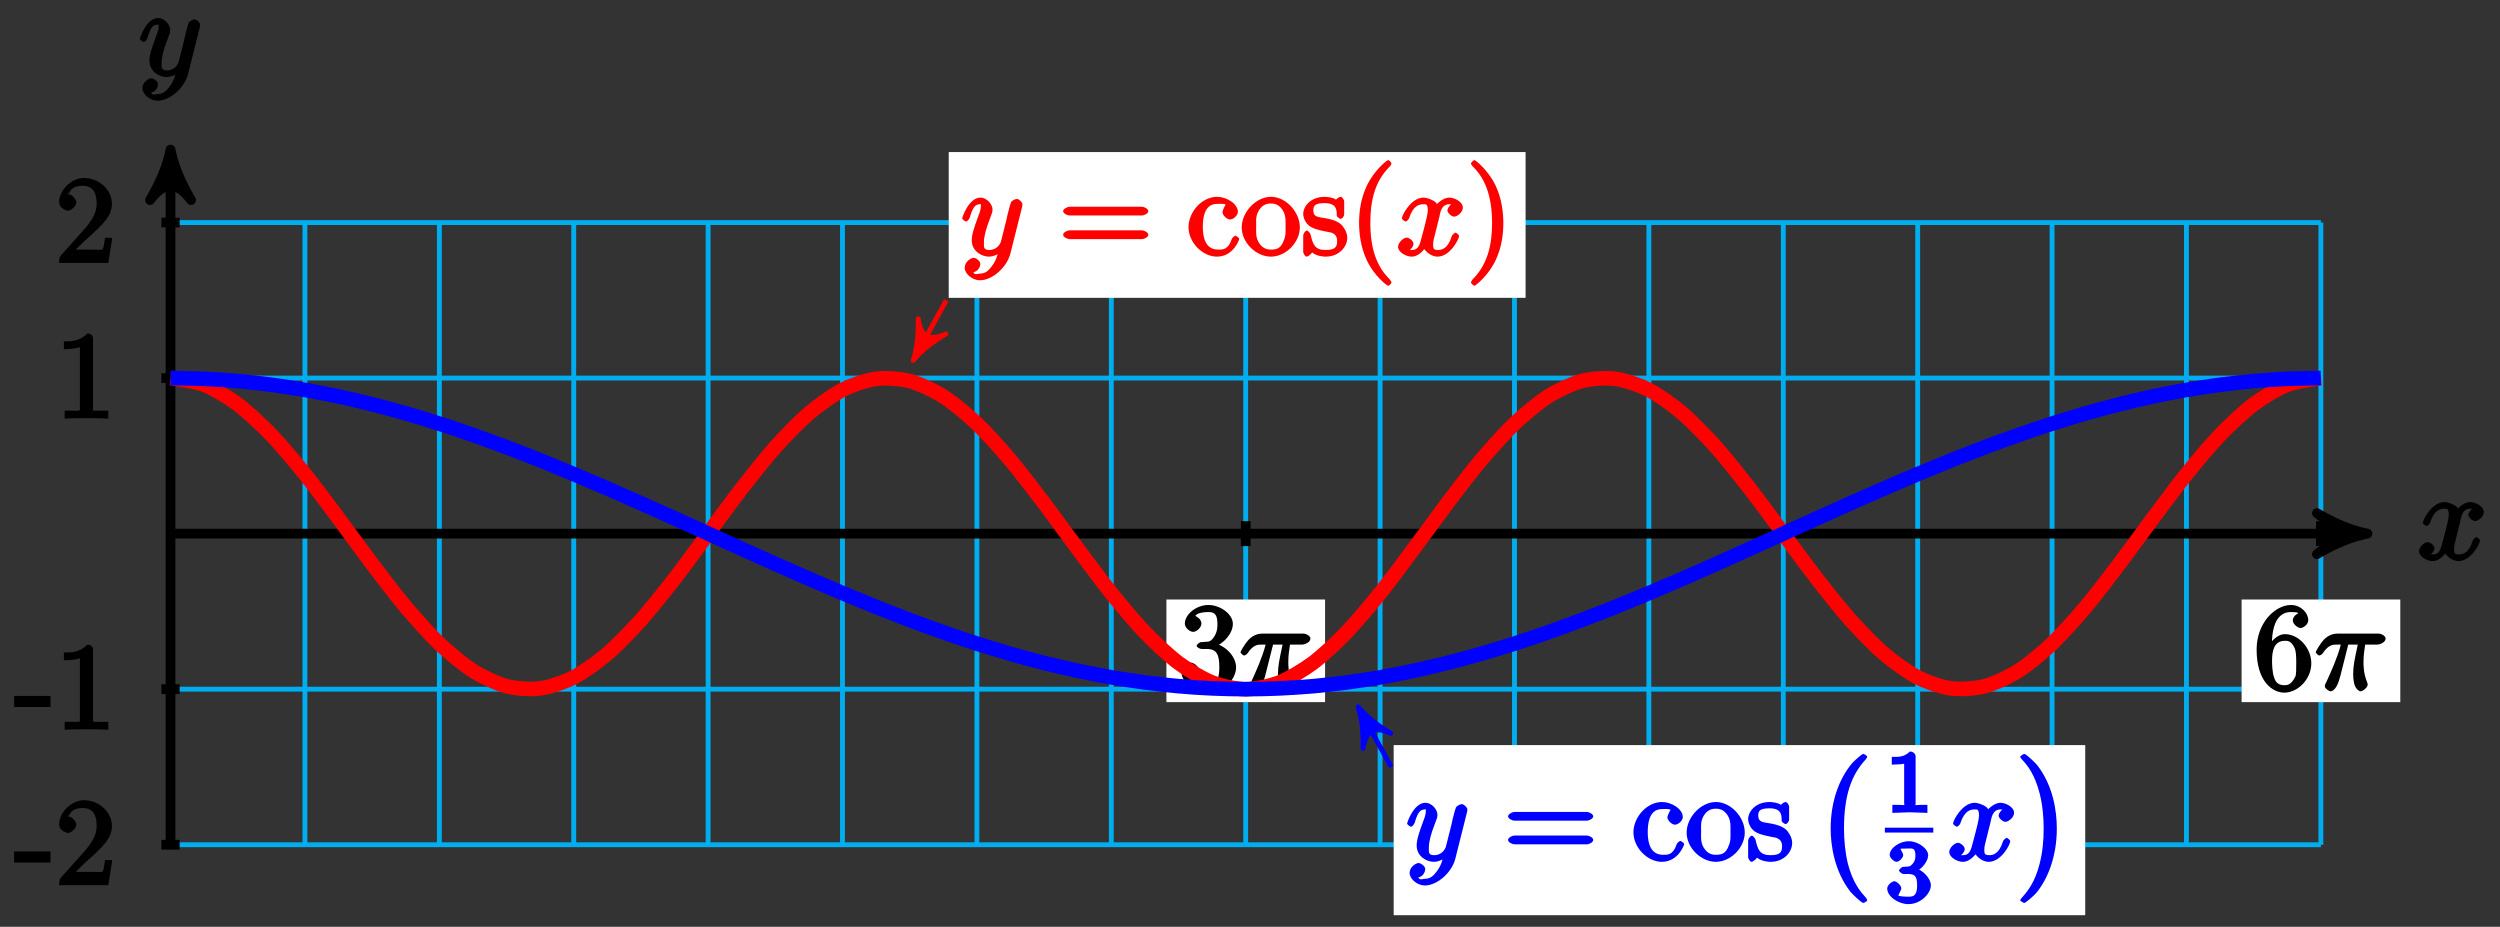<?xml version="1.0" encoding="UTF-8"?>
<svg xmlns="http://www.w3.org/2000/svg" xmlns:xlink="http://www.w3.org/1999/xlink" width="205pt" height="76pt" viewBox="0 0 205 76" version="1.1">
<rect x="0" y="0" width="205" height="76" fill="#333333" stroke="none"/>
<defs>
<g>
<symbol overflow="visible" id="glyph0-0">
<path style="stroke:none;" d=""/>
</symbol>
<symbol overflow="visible" id="glyph0-1">
<path style="stroke:none;" d="M 3.5 -3.172 C 3.562 -3.422 3.625 -4.188 4.312 -4.188 C 4.359 -4.188 4.469 -4.234 4.688 -4.109 L 4.812 -4.391 C 4.531 -4.344 4.156 -3.922 4.156 -3.672 C 4.156 -3.516 4.453 -3.172 4.719 -3.172 C 4.938 -3.172 5.422 -3.516 5.422 -3.906 C 5.422 -4.422 4.672 -4.734 4.328 -4.734 C 3.75 -4.734 3.266 -4.156 3.297 -4.203 C 3.203 -4.469 2.5 -4.734 2.203 -4.734 C 1.172 -4.734 0.422 -3.281 0.422 -3.031 C 0.422 -2.938 0.703 -2.766 0.719 -2.766 C 0.797 -2.766 1 -2.953 1.016 -3.047 C 1.359 -4.094 1.844 -4.188 2.188 -4.188 C 2.375 -4.188 2.547 -4.25 2.547 -3.672 C 2.547 -3.375 2.375 -2.703 2 -1.312 C 1.844 -0.688 1.672 -0.438 1.234 -0.438 C 1.172 -0.438 1.062 -0.391 0.859 -0.516 L 0.734 -0.234 C 0.984 -0.297 1.375 -0.656 1.375 -0.938 C 1.375 -1.203 0.984 -1.453 0.844 -1.453 C 0.531 -1.453 0.109 -1.031 0.109 -0.703 C 0.109 -0.25 0.781 0.109 1.219 0.109 C 1.891 0.109 2.359 -0.641 2.391 -0.703 L 2.094 -0.812 C 2.219 -0.438 2.75 0.109 3.344 0.109 C 4.375 0.109 5.109 -1.328 5.109 -1.578 C 5.109 -1.688 4.859 -1.859 4.828 -1.859 C 4.734 -1.859 4.531 -1.641 4.516 -1.578 C 4.188 -0.516 3.688 -0.438 3.375 -0.438 C 2.984 -0.438 2.984 -0.594 2.984 -0.922 C 2.984 -1.141 3.047 -1.359 3.156 -1.797 Z M 3.5 -3.172 "/>
</symbol>
<symbol overflow="visible" id="glyph0-2">
<path style="stroke:none;" d="M 5.016 -3.953 C 5.047 -4.094 5.047 -4.109 5.047 -4.188 C 5.047 -4.359 4.75 -4.625 4.594 -4.625 C 4.5 -4.625 4.203 -4.516 4.109 -4.344 C 4.047 -4.203 3.969 -3.891 3.922 -3.703 C 3.859 -3.453 3.781 -3.188 3.734 -2.906 L 3.281 -1.109 C 3.234 -0.969 2.984 -0.438 2.328 -0.438 C 1.828 -0.438 1.891 -0.703 1.891 -1.078 C 1.891 -1.531 2.047 -2.156 2.391 -3.031 C 2.547 -3.438 2.594 -3.547 2.594 -3.75 C 2.594 -4.203 2.109 -4.734 1.609 -4.734 C 0.656 -4.734 0.109 -3.125 0.109 -3.031 C 0.109 -2.938 0.391 -2.766 0.406 -2.766 C 0.516 -2.766 0.688 -2.953 0.734 -3.109 C 1 -4.047 1.234 -4.188 1.578 -4.188 C 1.656 -4.188 1.641 -4.344 1.641 -4.031 C 1.641 -3.781 1.547 -3.516 1.469 -3.328 C 1.078 -2.266 0.891 -1.703 0.891 -1.234 C 0.891 -0.344 1.703 0.109 2.297 0.109 C 2.688 0.109 3.141 -0.109 3.422 -0.391 L 3.125 -0.5 C 2.984 0.016 2.922 0.391 2.516 0.922 C 2.266 1.25 2.016 1.5 1.562 1.5 C 1.422 1.5 1.141 1.641 1.031 1.406 C 0.953 1.406 1.203 1.359 1.344 1.234 C 1.453 1.141 1.594 0.906 1.594 0.719 C 1.594 0.406 1.156 0.203 1.062 0.203 C 0.828 0.203 0.312 0.531 0.312 1.016 C 0.312 1.516 0.938 2.047 1.562 2.047 C 2.578 2.047 3.781 0.984 4.062 -0.156 Z M 5.016 -3.953 "/>
</symbol>
<symbol overflow="visible" id="glyph0-3">
<path style="stroke:none;" d="M 2.641 -3.719 L 3.547 -3.719 C 3.266 -2.406 3.172 -1.969 3.172 -1.312 C 3.172 -1.156 3.172 -0.891 3.25 -0.547 C 3.344 -0.109 3.641 0.109 3.781 0.109 C 3.984 0.109 4.359 -0.234 4.359 -0.422 C 4.359 -0.484 4.359 -0.516 4.312 -0.641 C 4.016 -1.359 4.016 -2.016 4.016 -2.297 C 4.016 -2.828 4.094 -3.359 4.156 -3.719 L 5.156 -3.719 C 5.297 -3.719 5.828 -3.875 5.828 -4.219 C 5.828 -4.453 5.438 -4.625 5.25 -4.625 L 1.906 -4.625 C 1.688 -4.625 1.188 -4.578 0.75 -4.109 C 0.406 -3.719 0.094 -3.141 0.094 -3.094 C 0.094 -3.078 0.266 -2.828 0.391 -2.828 C 0.469 -2.828 0.609 -2.922 0.672 -3 C 1.156 -3.766 1.609 -3.719 1.812 -3.719 L 2.156 -3.719 C 1.891 -2.672 1.344 -1.469 1 -0.719 C 0.891 -0.531 0.844 -0.391 0.844 -0.312 C 0.844 -0.125 1.188 0.109 1.312 0.109 C 1.609 0.109 1.859 -0.328 1.984 -0.703 C 2.125 -1.156 2.125 -1.172 2.25 -1.672 L 2.766 -3.719 Z M 2.641 -3.719 "/>
</symbol>
<symbol overflow="visible" id="glyph1-0">
<path style="stroke:none;" d=""/>
</symbol>
<symbol overflow="visible" id="glyph1-1">
<path style="stroke:none;" d="M 2.922 -2.031 L 2.922 -2.766 L -0.062 -2.766 L -0.062 -1.859 L 2.922 -1.859 Z M 2.922 -2.031 "/>
</symbol>
<symbol overflow="visible" id="glyph1-2">
<path style="stroke:none;" d="M 4.469 -2.062 L 4.078 -2.062 C 4 -1.594 3.984 -1.281 3.875 -1.125 C 3.812 -1.047 3.281 -1.094 3.062 -1.094 L 1.266 -1.094 L 1.391 -0.812 L 2.438 -1.844 C 4 -3.219 4.641 -3.875 4.641 -4.859 C 4.641 -6 3.578 -6.969 2.359 -6.969 C 1.234 -6.969 0.312 -5.875 0.312 -5 C 0.312 -4.438 1 -4.281 1.031 -4.281 C 1.203 -4.281 1.719 -4.562 1.719 -4.969 C 1.719 -5.219 1.359 -5.656 1.016 -5.656 C 0.938 -5.656 0.922 -5.656 1.141 -5.734 C 1.281 -6.125 1.656 -6.328 2.234 -6.328 C 3.141 -6.328 3.391 -5.688 3.391 -4.859 C 3.391 -4.062 2.938 -3.406 2.391 -2.781 L 0.484 -0.641 C 0.375 -0.531 0.312 -0.406 0.312 0 L 4.344 0 L 4.672 -2.062 Z M 4.469 -2.062 "/>
</symbol>
<symbol overflow="visible" id="glyph1-3">
<path style="stroke:none;" d="M 4.344 -0.156 L 4.344 -0.641 L 3.859 -0.641 C 2.953 -0.641 3.094 -0.578 3.094 -0.953 L 3.094 -6.547 C 3.094 -6.781 2.938 -6.969 2.625 -6.969 C 1.953 -6.281 1.203 -6.328 0.703 -6.328 L 0.703 -5.688 C 1.094 -5.688 1.797 -5.734 2.016 -5.859 L 2.016 -0.953 C 2.016 -0.594 2.156 -0.641 1.266 -0.641 L 0.766 -0.641 L 0.766 0.016 C 1.297 -0.031 2.156 -0.031 2.562 -0.031 C 2.953 -0.031 3.828 -0.031 4.344 0.016 Z M 4.344 -0.156 "/>
</symbol>
<symbol overflow="visible" id="glyph2-0">
<path style="stroke:none;" d=""/>
</symbol>
<symbol overflow="visible" id="glyph2-1">
<path style="stroke:none;" d="M 2.891 -3.516 C 3.703 -3.781 4.453 -4.641 4.453 -5.422 C 4.453 -6.234 3.406 -6.969 2.453 -6.969 C 1.453 -6.969 0.516 -6.203 0.516 -5.438 C 0.516 -5.109 0.906 -4.766 1.203 -4.766 C 1.5 -4.766 1.875 -5.141 1.875 -5.438 C 1.875 -5.938 1.234 -6.094 1.391 -6.094 C 1.516 -6.312 2.047 -6.391 2.406 -6.391 C 2.828 -6.391 3.188 -6.328 3.188 -5.438 C 3.188 -5.312 3.219 -4.859 2.953 -4.422 C 2.656 -3.938 2.453 -3.953 2.203 -3.953 C 2.125 -3.938 1.891 -3.922 1.812 -3.922 C 1.734 -3.906 1.484 -3.734 1.484 -3.625 C 1.484 -3.516 1.734 -3.359 1.906 -3.359 L 2.344 -3.359 C 3.156 -3.359 3.344 -2.844 3.344 -1.859 C 3.344 -0.516 2.844 -0.391 2.406 -0.391 C 1.969 -0.391 1.344 -0.516 1.203 -0.766 C 1.219 -0.766 1.703 -1.141 1.703 -1.531 C 1.703 -1.891 1.266 -2.25 0.984 -2.25 C 0.734 -2.25 0.234 -1.938 0.234 -1.5 C 0.234 -0.594 1.344 0.219 2.438 0.219 C 3.656 0.219 4.719 -0.844 4.719 -1.859 C 4.719 -2.688 3.922 -3.625 2.891 -3.844 Z M 2.891 -3.516 "/>
</symbol>
<symbol overflow="visible" id="glyph2-2">
<path style="stroke:none;" d="M 1.484 -3.422 L 1.484 -3.672 C 1.484 -6.188 2.547 -6.391 3.062 -6.391 C 3.297 -6.391 3.594 -6.375 3.625 -6.312 C 3.781 -6.312 3.203 -6.156 3.203 -5.703 C 3.203 -5.391 3.625 -5.078 3.844 -5.078 C 4 -5.078 4.469 -5.328 4.469 -5.719 C 4.469 -6.312 3.875 -6.969 3.047 -6.969 C 1.766 -6.969 0.234 -5.516 0.234 -3.312 C 0.234 -0.641 1.578 0.219 2.5 0.219 C 3.609 0.219 4.719 -0.875 4.719 -2.188 C 4.719 -3.453 3.672 -4.578 2.562 -4.578 C 1.891 -4.578 1.328 -3.906 1.141 -3.422 Z M 2.5 -0.391 C 1.875 -0.391 1.75 -0.812 1.688 -0.969 C 1.5 -1.438 1.5 -2.234 1.5 -2.406 C 1.5 -3.188 1.656 -4.031 2.547 -4.031 C 2.719 -4.031 3.047 -4.078 3.344 -3.453 L 3.297 -3.562 C 3.484 -3.203 3.484 -2.688 3.484 -2.203 C 3.484 -1.719 3.484 -1.219 3.406 -1.094 C 3.062 -0.391 2.734 -0.391 2.5 -0.391 Z M 2.5 -0.391 "/>
</symbol>
<symbol overflow="visible" id="glyph2-3">
<path style="stroke:none;" d="M 6.844 -3.266 C 7 -3.266 7.359 -3.422 7.359 -3.625 C 7.359 -3.812 7 -3.984 6.859 -3.984 L 0.891 -3.984 C 0.75 -3.984 0.375 -3.812 0.375 -3.625 C 0.375 -3.422 0.75 -3.266 0.891 -3.266 Z M 6.859 -1.328 C 7 -1.328 7.359 -1.484 7.359 -1.688 C 7.359 -1.891 7 -2.047 6.844 -2.047 L 0.891 -2.047 C 0.75 -2.047 0.375 -1.891 0.375 -1.688 C 0.375 -1.484 0.75 -1.328 0.891 -1.328 Z M 6.859 -1.328 "/>
</symbol>
<symbol overflow="visible" id="glyph2-4">
<path style="stroke:none;" d="M 1.328 -2.328 C 1.328 -3.953 1.984 -4.219 2.516 -4.219 C 2.609 -4.219 3.094 -4.25 3.203 -4.156 C 3.172 -4.141 2.938 -3.672 2.938 -3.547 C 2.938 -3.297 3.297 -2.938 3.562 -2.938 C 3.828 -2.938 4.203 -3.266 4.203 -3.562 C 4.203 -4.234 3.266 -4.797 2.5 -4.797 C 1.25 -4.797 0.156 -3.547 0.156 -2.312 C 0.156 -1.031 1.328 0.109 2.484 0.109 C 3.812 0.109 4.312 -1.25 4.312 -1.344 C 4.312 -1.453 4.031 -1.609 4 -1.609 C 3.922 -1.609 3.719 -1.406 3.703 -1.344 C 3.406 -0.422 2.938 -0.469 2.578 -0.469 C 2.047 -0.469 1.328 -0.734 1.328 -2.328 Z M 1.328 -2.328 "/>
</symbol>
<symbol overflow="visible" id="glyph2-5">
<path style="stroke:none;" d="M 4.859 -2.297 C 4.859 -3.562 3.703 -4.797 2.5 -4.797 C 1.25 -4.797 0.094 -3.531 0.094 -2.297 C 0.094 -1 1.312 0.109 2.484 0.109 C 3.688 0.109 4.859 -1.031 4.859 -2.297 Z M 2.5 -0.469 C 2.062 -0.469 1.75 -0.625 1.469 -1.094 C 1.219 -1.531 1.281 -2.016 1.281 -2.375 C 1.281 -2.766 1.219 -3.188 1.469 -3.625 C 1.734 -4.094 2.078 -4.25 2.484 -4.25 C 2.922 -4.25 3.219 -4.078 3.484 -3.656 C 3.734 -3.219 3.688 -2.75 3.688 -2.375 C 3.688 -2.016 3.734 -1.594 3.516 -1.156 L 3.469 -1.031 C 3.25 -0.594 2.984 -0.469 2.5 -0.469 Z M 2.5 -0.469 "/>
</symbol>
<symbol overflow="visible" id="glyph2-6">
<path style="stroke:none;" d="M 2.078 -1.938 C 2.297 -1.891 2.938 -1.891 2.938 -1.172 C 2.938 -0.672 2.766 -0.438 1.984 -0.438 C 1.141 -0.438 0.953 -0.844 0.766 -1.688 C 0.734 -1.812 0.562 -2.031 0.453 -2.031 C 0.328 -2.031 0.156 -1.781 0.156 -1.609 L 0.156 -0.297 C 0.156 -0.125 0.328 0.109 0.438 0.109 C 0.484 0.109 0.625 0.047 0.812 -0.141 C 0.828 -0.156 0.828 -0.172 0.891 -0.234 C 1.203 0.047 1.781 0.109 1.984 0.109 C 3.125 0.109 3.766 -0.719 3.766 -1.438 C 3.766 -1.969 3.406 -2.375 3.297 -2.5 C 2.953 -2.828 2.453 -2.953 2.031 -3.031 C 1.469 -3.141 0.984 -3.094 0.984 -3.672 C 0.984 -4.031 1.062 -4.281 1.922 -4.281 C 3.016 -4.281 2.891 -3.531 2.906 -3.234 C 2.922 -3.141 3.188 -2.984 3.203 -2.984 C 3.344 -2.984 3.516 -3.188 3.516 -3.375 L 3.516 -4.391 C 3.516 -4.562 3.344 -4.797 3.234 -4.797 C 3.188 -4.797 3.031 -4.75 2.906 -4.625 C 2.875 -4.578 2.766 -4.5 2.844 -4.562 C 2.609 -4.75 2.078 -4.797 1.922 -4.797 C 0.703 -4.797 0.156 -3.953 0.156 -3.406 C 0.156 -3.047 0.359 -2.656 0.625 -2.438 C 0.953 -2.188 1.359 -2.078 2.078 -1.938 Z M 2.078 -1.938 "/>
</symbol>
<symbol overflow="visible" id="glyph2-7">
<path style="stroke:none;" d="M 3.469 2.234 C 3.469 2.203 3.422 2.062 3.25 1.891 C 2 0.641 1.734 -1.125 1.734 -2.656 C 1.734 -4.391 2.062 -6.016 3.297 -7.25 C 3.422 -7.375 3.469 -7.5 3.469 -7.531 C 3.469 -7.609 3.266 -7.812 3.203 -7.812 C 3.094 -7.812 2.031 -6.953 1.438 -5.688 C 0.922 -4.594 0.812 -3.484 0.812 -2.656 C 0.812 -1.875 0.922 -0.672 1.469 0.453 C 2.062 1.688 3.094 2.5 3.203 2.5 C 3.266 2.5 3.469 2.297 3.469 2.234 Z M 3.469 2.234 "/>
</symbol>
<symbol overflow="visible" id="glyph2-8">
<path style="stroke:none;" d="M 3.047 -2.656 C 3.047 -3.422 2.938 -4.641 2.391 -5.766 C 1.797 -6.984 0.766 -7.812 0.672 -7.812 C 0.609 -7.812 0.391 -7.594 0.391 -7.531 C 0.391 -7.5 0.438 -7.375 0.625 -7.203 C 1.609 -6.203 2.125 -4.734 2.125 -2.656 C 2.125 -0.953 1.797 0.688 0.562 1.938 C 0.438 2.062 0.391 2.203 0.391 2.234 C 0.391 2.297 0.609 2.5 0.672 2.5 C 0.766 2.5 1.828 1.656 2.422 0.391 C 2.938 -0.703 3.047 -1.812 3.047 -2.656 Z M 3.047 -2.656 "/>
</symbol>
<symbol overflow="visible" id="glyph3-0">
<path style="stroke:none;" d=""/>
</symbol>
<symbol overflow="visible" id="glyph3-1">
<path style="stroke:none;" d="M 4.312 11.328 C 4.312 11.281 4.234 11.172 4.219 11.141 C 3.766 10.641 3.141 9.938 2.719 8.312 C 2.5 7.406 2.406 6.375 2.406 5.453 C 2.406 2.828 2.969 1.094 4.172 -0.203 C 4.25 -0.297 4.312 -0.406 4.312 -0.422 C 4.312 -0.531 4.031 -0.672 4 -0.672 C 3.844 -0.672 3.172 -0.031 3.047 0.125 C 2.031 1.328 1.312 3.219 1.312 5.438 C 1.312 6.859 1.625 8.953 2.938 10.641 C 3.031 10.75 3.812 11.547 4 11.547 C 4.031 11.547 4.312 11.422 4.312 11.328 Z M 4.312 11.328 "/>
</symbol>
<symbol overflow="visible" id="glyph3-2">
<path style="stroke:none;" d="M 3.234 5.453 C 3.234 4.031 2.938 1.938 1.625 0.25 C 1.531 0.125 0.734 -0.672 0.562 -0.672 C 0.516 -0.672 0.234 -0.516 0.234 -0.422 C 0.234 -0.391 0.312 -0.266 0.359 -0.234 C 0.844 0.281 1.422 1 1.828 2.578 C 2.062 3.484 2.156 4.516 2.156 5.438 C 2.156 6.453 2.062 7.469 1.797 8.438 C 1.422 9.844 0.891 10.531 0.391 11.094 C 0.297 11.188 0.234 11.297 0.234 11.328 C 0.234 11.406 0.516 11.547 0.562 11.547 C 0.703 11.547 1.391 10.906 1.516 10.766 C 2.531 9.562 3.234 7.672 3.234 5.453 Z M 3.234 5.453 "/>
</symbol>
<symbol overflow="visible" id="glyph4-0">
<path style="stroke:none;" d=""/>
</symbol>
<symbol overflow="visible" id="glyph4-1">
<path style="stroke:none;" d="M 2.516 -4.625 C 2.516 -4.812 2.328 -5.016 2.047 -5.016 C 1.547 -4.516 1.047 -4.578 0.562 -4.578 L 0.562 -3.938 C 0.922 -3.938 1.516 -3.984 1.578 -4.016 L 1.578 -0.766 C 1.578 -0.531 1.766 -0.641 1.078 -0.641 L 0.609 -0.641 L 0.609 0.016 C 0.938 0 1.797 -0.031 2.047 -0.031 C 2.266 -0.031 3.141 0 3.484 0.016 L 3.484 -0.641 L 3.031 -0.641 C 2.328 -0.641 2.516 -0.531 2.516 -0.766 Z M 2.516 -4.625 "/>
</symbol>
<symbol overflow="visible" id="glyph4-2">
<path style="stroke:none;" d="M 1.906 -2.328 C 2.453 -2.328 2.641 -2.141 2.641 -1.406 C 2.641 -0.531 2.328 -0.469 1.938 -0.469 C 1.656 -0.469 1.172 -0.484 1.094 -0.578 C 1.078 -0.578 1.344 -1.016 1.344 -1.156 C 1.344 -1.375 0.984 -1.734 0.766 -1.734 C 0.578 -1.734 0.188 -1.422 0.188 -1.141 C 0.188 -0.484 1.094 0.141 1.938 0.141 C 2.906 0.141 3.766 -0.703 3.766 -1.406 C 3.766 -1.938 3.141 -2.688 2.375 -2.844 L 2.375 -2.453 C 3.094 -2.719 3.547 -3.438 3.547 -3.859 C 3.547 -4.406 2.734 -5.016 1.953 -5.016 C 1.188 -5.016 0.391 -4.453 0.391 -3.891 C 0.391 -3.656 0.75 -3.328 0.953 -3.328 C 1.172 -3.328 1.5 -3.672 1.5 -3.875 C 1.5 -4.078 1.172 -4.422 1.328 -4.406 C 1.328 -4.406 1.672 -4.422 1.938 -4.422 C 2.25 -4.422 2.5 -4.469 2.5 -3.859 C 2.5 -3.562 2.453 -3.375 2.266 -3.156 C 2.047 -2.906 1.984 -2.953 1.641 -2.922 C 1.469 -2.906 1.453 -2.906 1.422 -2.906 C 1.406 -2.906 1.156 -2.703 1.156 -2.625 C 1.156 -2.516 1.406 -2.328 1.531 -2.328 Z M 1.906 -2.328 "/>
</symbol>
</g>
</defs>
<g id="surface1">
<path style="fill:none;stroke-width:0.399;stroke-linecap:butt;stroke-linejoin:miter;stroke:rgb(0%,67.839%,93.729%);stroke-opacity:1;stroke-miterlimit:10;" d="M 0 -25.512 L 176.327 -25.512 M 0 -12.755 L 176.327 -12.755 M 0 -0.001 L 176.327 -0.001 M 0 12.756 L 176.327 12.756 M 0 25.506 L 176.327 25.506 M 0 -25.512 L 0 25.51 M 11.02 -25.512 L 11.02 25.51 M 22.043 -25.512 L 22.043 25.51 M 33.062 -25.512 L 33.062 25.51 M 44.081 -25.512 L 44.081 25.51 M 55.1 -25.512 L 55.1 25.51 M 66.123 -25.512 L 66.123 25.51 M 77.143 -25.512 L 77.143 25.51 M 88.162 -25.512 L 88.162 25.51 M 99.185 -25.512 L 99.185 25.51 M 110.204 -25.512 L 110.204 25.51 M 121.223 -25.512 L 121.223 25.51 M 132.246 -25.512 L 132.246 25.51 M 143.266 -25.512 L 143.266 25.51 M 154.285 -25.512 L 154.285 25.51 M 165.304 -25.512 L 165.304 25.51 M 176.327 -25.512 L 176.327 25.51 " transform="matrix(1,0,0,-1,13.984,43.757)"/>
<path style="fill:none;stroke-width:0.797;stroke-linecap:butt;stroke-linejoin:miter;stroke:rgb(0%,0%,0%);stroke-opacity:1;stroke-miterlimit:10;" d="M 0 -0.001 L 179.108 -0.001 " transform="matrix(1,0,0,-1,13.984,43.757)"/>
<path style="fill-rule:nonzero;fill:rgb(0%,0%,0%);fill-opacity:1;stroke-width:0.797;stroke-linecap:butt;stroke-linejoin:round;stroke:rgb(0%,0%,0%);stroke-opacity:1;stroke-miterlimit:10;" d="M 1.036 -0.001 C -0.261 0.261 -1.554 0.776 -3.108 1.682 C -1.554 0.518 -1.554 -0.517 -3.108 -1.685 C -1.554 -0.779 -0.261 -0.259 1.036 -0.001 Z M 1.036 -0.001 " transform="matrix(1,0,0,-1,193.097,43.757)"/>
<g style="fill:rgb(0%,0%,0%);fill-opacity:1;">
  <use xlink:href="#glyph0-1" x="198.25" y="45.902"/>
</g>
<path style="fill:none;stroke-width:0.797;stroke-linecap:butt;stroke-linejoin:miter;stroke:rgb(0%,0%,0%);stroke-opacity:1;stroke-miterlimit:10;" d="M 0 -25.512 L 0 30.455 " transform="matrix(1,0,0,-1,13.984,43.757)"/>
<path style="fill-rule:nonzero;fill:rgb(0%,0%,0%);fill-opacity:1;stroke-width:0.797;stroke-linecap:butt;stroke-linejoin:round;stroke:rgb(0%,0%,0%);stroke-opacity:1;stroke-miterlimit:10;" d="M 1.035 -0 C -0.258 0.257 -1.555 0.777 -3.109 1.683 C -1.555 0.519 -1.555 -0.52 -3.109 -1.684 C -1.555 -0.778 -0.258 -0.258 1.035 -0 Z M 1.035 -0 " transform="matrix(0,-1,-1,0,13.984,13.301)"/>
<g style="fill:rgb(0%,0%,0%);fill-opacity:1;">
  <use xlink:href="#glyph0-2" x="11.363" y="6.21"/>
</g>
<path style="fill:none;stroke-width:0.797;stroke-linecap:butt;stroke-linejoin:miter;stroke:rgb(0%,0%,0%);stroke-opacity:1;stroke-miterlimit:10;" d="M 0.746 -25.512 L -0.75 -25.512 " transform="matrix(1,0,0,-1,13.984,43.757)"/>
<g style="fill:rgb(0%,0%,0%);fill-opacity:1;">
  <use xlink:href="#glyph1-1" x="1.218" y="72.587"/>
  <use xlink:href="#glyph1-2" x="4.535" y="72.587"/>
</g>
<path style="fill:none;stroke-width:0.797;stroke-linecap:butt;stroke-linejoin:miter;stroke:rgb(0%,0%,0%);stroke-opacity:1;stroke-miterlimit:10;" d="M 0.746 -12.755 L -0.75 -12.755 " transform="matrix(1,0,0,-1,13.984,43.757)"/>
<g style="fill:rgb(0%,0%,0%);fill-opacity:1;">
  <use xlink:href="#glyph1-1" x="1.218" y="59.831"/>
  <use xlink:href="#glyph1-3" x="4.535" y="59.831"/>
</g>
<path style="fill:none;stroke-width:0.797;stroke-linecap:butt;stroke-linejoin:miter;stroke:rgb(0%,0%,0%);stroke-opacity:1;stroke-miterlimit:10;" d="M 0.746 12.756 L -0.75 12.756 " transform="matrix(1,0,0,-1,13.984,43.757)"/>
<g style="fill:rgb(0%,0%,0%);fill-opacity:1;">
  <use xlink:href="#glyph1-3" x="4.535" y="34.318"/>
</g>
<path style="fill:none;stroke-width:0.797;stroke-linecap:butt;stroke-linejoin:miter;stroke:rgb(0%,0%,0%);stroke-opacity:1;stroke-miterlimit:10;" d="M 0.746 25.51 L -0.75 25.51 " transform="matrix(1,0,0,-1,13.984,43.757)"/>
<g style="fill:rgb(0%,0%,0%);fill-opacity:1;">
  <use xlink:href="#glyph1-2" x="4.535" y="21.562"/>
</g>
<path style="fill:none;stroke-width:0.797;stroke-linecap:butt;stroke-linejoin:miter;stroke:rgb(0%,0%,0%);stroke-opacity:1;stroke-miterlimit:10;" d="M 88.166 1.022 L 88.166 -1.021 " transform="matrix(1,0,0,-1,13.984,43.757)"/>
<path style=" stroke:none;fill-rule:nonzero;fill:rgb(100%,100%,100%);fill-opacity:1;" d="M 95.645 57.574 L 108.656 57.574 L 108.656 49.16 L 95.645 49.16 Z M 95.645 57.574 "/>
<g style="fill:rgb(0%,0%,0%);fill-opacity:1;">
  <use xlink:href="#glyph2-1" x="96.641" y="56.578"/>
</g>
<g style="fill:rgb(0%,0%,0%);fill-opacity:1;">
  <use xlink:href="#glyph0-3" x="101.624" y="56.578"/>
</g>
<path style="fill:none;stroke-width:0.797;stroke-linecap:butt;stroke-linejoin:miter;stroke:rgb(0%,0%,0%);stroke-opacity:1;stroke-miterlimit:10;" d="M 176.327 1.022 L 176.327 -1.021 " transform="matrix(1,0,0,-1,13.984,43.757)"/>
<path style=" stroke:none;fill-rule:nonzero;fill:rgb(100%,100%,100%);fill-opacity:1;" d="M 183.812 57.574 L 196.824 57.574 L 196.824 49.16 L 183.812 49.16 Z M 183.812 57.574 "/>
<g style="fill:rgb(0%,0%,0%);fill-opacity:1;">
  <use xlink:href="#glyph2-2" x="184.808" y="56.578"/>
</g>
<g style="fill:rgb(0%,0%,0%);fill-opacity:1;">
  <use xlink:href="#glyph0-3" x="189.79" y="56.578"/>
</g>
<path style="fill:none;stroke-width:1.196;stroke-linecap:butt;stroke-linejoin:miter;stroke:rgb(100%,0%,0%);stroke-opacity:1;stroke-miterlimit:10;" d="M 0 12.756 C 0 12.756 1.989 12.506 2.754 12.206 C 3.52 11.909 4.746 11.178 5.508 10.604 C 6.274 10.034 7.5 8.885 8.266 8.092 C 9.031 7.299 10.254 5.831 11.02 4.882 C 11.785 3.932 13.012 2.272 13.773 1.253 C 14.539 0.229 15.766 -1.478 16.531 -2.486 C 17.293 -3.493 18.519 -5.107 19.285 -6.013 C 20.051 -6.919 21.277 -8.294 22.039 -9.021 C 22.804 -9.747 24.031 -10.763 24.797 -11.247 C 25.558 -11.731 26.785 -12.31 27.55 -12.509 C 28.316 -12.712 29.539 -12.794 30.304 -12.692 C 31.07 -12.595 32.296 -12.177 33.058 -11.786 C 33.824 -11.392 35.05 -10.513 35.816 -9.86 C 36.581 -9.208 37.804 -7.942 38.57 -7.087 C 39.335 -6.235 40.562 -4.689 41.323 -3.704 C 42.089 -2.724 43.316 -1.029 44.081 -0.001 C 44.843 1.026 46.069 2.717 46.835 3.698 C 47.601 4.682 48.827 6.229 49.589 7.085 C 50.354 7.94 51.581 9.206 52.346 9.858 C 53.108 10.51 54.335 11.389 55.1 11.784 C 55.866 12.178 57.089 12.592 57.854 12.694 C 58.62 12.795 59.846 12.709 60.608 12.51 C 61.374 12.311 62.6 11.737 63.366 11.252 C 64.127 10.768 65.354 9.749 66.12 9.022 C 66.885 8.296 68.112 6.924 68.873 6.018 C 69.639 5.112 70.865 3.499 71.631 2.495 C 72.393 1.487 73.619 -0.224 74.385 -1.243 C 75.15 -2.267 76.377 -3.927 77.139 -4.876 C 77.904 -5.825 79.131 -7.294 79.896 -8.087 C 80.658 -8.884 81.885 -10.032 82.65 -10.603 C 83.416 -11.173 84.638 -11.907 85.404 -12.204 C 86.17 -12.505 87.396 -12.755 88.158 -12.755 C 88.924 -12.755 90.15 -12.505 90.916 -12.208 C 91.677 -11.911 92.904 -11.181 93.669 -10.61 C 94.435 -10.04 95.662 -8.892 96.423 -8.099 C 97.189 -7.302 98.415 -5.837 99.181 -4.888 C 99.943 -3.939 101.169 -2.278 101.935 -1.255 C 102.7 -0.236 103.927 1.475 104.689 2.483 C 105.454 3.491 106.681 5.1 107.446 6.006 C 108.208 6.913 109.435 8.288 110.2 9.014 C 110.966 9.741 112.188 10.76 112.954 11.245 C 113.72 11.729 114.946 12.307 115.708 12.51 C 116.473 12.709 117.7 12.795 118.466 12.694 C 119.227 12.596 120.454 12.178 121.219 11.788 C 121.985 11.393 123.212 10.518 123.973 9.866 C 124.739 9.213 125.965 7.948 126.731 7.092 C 127.493 6.241 128.719 4.694 129.485 3.71 C 130.25 2.729 131.477 1.038 132.239 0.011 C 133.004 -1.017 134.231 -2.712 134.996 -3.693 C 135.758 -4.677 136.985 -6.224 137.75 -7.079 C 138.516 -7.935 139.738 -9.2 140.504 -9.853 C 141.27 -10.505 142.496 -11.388 143.258 -11.782 C 144.023 -12.173 145.25 -12.591 146.016 -12.692 C 146.777 -12.794 148.004 -12.712 148.769 -12.513 C 149.535 -12.313 150.762 -11.739 151.523 -11.255 C 152.289 -10.771 153.515 -9.751 154.281 -9.028 C 155.043 -8.302 156.269 -6.927 157.035 -6.021 C 157.8 -5.118 159.027 -3.505 159.789 -2.497 C 160.554 -1.489 161.781 0.218 162.546 1.241 C 163.308 2.26 164.535 3.921 165.3 4.87 C 166.066 5.819 167.288 7.288 168.054 8.085 C 168.82 8.878 170.046 10.03 170.808 10.6 C 171.573 11.17 172.8 11.905 173.566 12.202 C 174.327 12.502 176.319 12.756 176.319 12.756 " transform="matrix(1,0,0,-1,13.984,43.757)"/>
<path style="fill:none;stroke-width:1.196;stroke-linecap:butt;stroke-linejoin:miter;stroke:rgb(0%,0%,100%);stroke-opacity:1;stroke-miterlimit:10;" d="M 0 12.756 C 0 12.756 1.989 12.729 2.754 12.694 C 3.52 12.659 4.746 12.577 5.508 12.51 C 6.274 12.444 7.5 12.307 8.266 12.206 C 9.031 12.104 10.254 11.917 11.02 11.784 C 11.785 11.651 13.012 11.413 13.773 11.249 C 14.539 11.085 15.766 10.799 16.531 10.604 C 17.293 10.413 18.519 10.081 19.285 9.862 C 20.051 9.639 21.277 9.264 22.039 9.018 C 22.804 8.776 24.031 8.362 24.797 8.092 C 25.558 7.823 26.785 7.374 27.55 7.089 C 28.316 6.799 29.539 6.319 30.304 6.014 C 31.07 5.706 32.296 5.202 33.058 4.882 C 33.824 4.561 35.05 4.034 35.816 3.702 C 36.581 3.37 37.804 2.831 38.57 2.491 C 39.335 2.147 40.562 1.596 41.323 1.253 C 42.089 0.905 43.316 0.346 44.081 0.003 C 44.843 -0.345 46.069 -0.904 46.835 -1.247 C 47.601 -1.595 48.827 -2.146 49.589 -2.486 C 50.354 -2.829 51.581 -3.368 52.346 -3.7 C 53.108 -4.032 54.335 -4.56 55.1 -4.88 C 55.866 -5.2 57.089 -5.704 57.854 -6.013 C 58.62 -6.317 59.846 -6.798 60.608 -7.087 C 61.374 -7.372 62.6 -7.821 63.366 -8.091 C 64.127 -8.36 65.354 -8.774 66.12 -9.021 C 66.885 -9.263 68.112 -9.638 68.873 -9.86 C 69.639 -10.079 70.865 -10.411 71.631 -10.606 C 72.393 -10.798 73.619 -11.083 74.385 -11.247 C 75.15 -11.411 76.377 -11.649 77.139 -11.782 C 77.904 -11.915 79.131 -12.106 79.896 -12.204 C 80.658 -12.306 81.885 -12.442 82.65 -12.509 C 83.416 -12.579 84.638 -12.661 85.404 -12.692 C 86.17 -12.728 87.396 -12.755 88.158 -12.755 C 88.924 -12.755 90.15 -12.728 90.916 -12.692 C 91.677 -12.661 92.904 -12.579 93.669 -12.513 C 94.435 -12.442 95.662 -12.306 96.423 -12.208 C 97.189 -12.106 98.415 -11.919 99.181 -11.786 C 99.943 -11.653 101.169 -11.415 101.935 -11.251 C 102.7 -11.087 103.927 -10.798 104.689 -10.606 C 105.454 -10.415 106.681 -10.083 107.446 -9.86 C 108.208 -9.642 109.435 -9.267 110.2 -9.021 C 110.966 -8.774 112.188 -8.36 112.954 -8.095 C 113.72 -7.825 114.946 -7.376 115.708 -7.087 C 116.473 -6.802 117.7 -6.321 118.466 -6.017 C 119.227 -5.708 120.454 -5.204 121.219 -4.884 C 121.985 -4.564 123.212 -4.036 123.973 -3.704 C 124.739 -3.372 125.965 -2.833 126.731 -2.489 C 127.493 -2.15 128.719 -1.599 129.485 -1.251 C 130.25 -0.907 131.477 -0.349 132.239 -0.001 C 133.004 0.343 134.231 0.901 134.996 1.249 C 135.758 1.593 136.985 2.143 137.75 2.487 C 138.516 2.827 139.738 3.366 140.504 3.698 C 141.27 4.03 142.496 4.557 143.258 4.878 C 144.023 5.198 145.25 5.702 146.016 6.01 C 146.777 6.315 148.004 6.796 148.769 7.085 C 149.535 7.374 150.762 7.819 151.523 8.088 C 152.289 8.358 153.515 8.772 154.281 9.018 C 155.043 9.264 156.269 9.639 157.035 9.858 C 157.8 10.077 159.027 10.413 159.789 10.604 C 160.554 10.795 161.781 11.085 162.546 11.249 C 163.308 11.413 164.535 11.651 165.3 11.784 C 166.066 11.917 167.288 12.104 168.054 12.206 C 168.82 12.307 170.046 12.44 170.808 12.51 C 171.573 12.577 172.8 12.659 173.566 12.694 C 174.327 12.729 176.319 12.756 176.319 12.756 " transform="matrix(1,0,0,-1,13.984,43.757)"/>
<path style="fill:none;stroke-width:0.399;stroke-linecap:butt;stroke-linejoin:miter;stroke:rgb(100%,0%,0%);stroke-opacity:1;stroke-miterlimit:10;" d="M 61.284 14.905 L 63.612 19.135 " transform="matrix(1,0,0,-1,13.984,43.757)"/>
<path style="fill-rule:nonzero;fill:rgb(100%,0%,0%);fill-opacity:1;stroke-width:0.399;stroke-linecap:butt;stroke-linejoin:round;stroke:rgb(100%,0%,0%);stroke-opacity:1;stroke-miterlimit:10;" d="M 0.797 0.001 C -0.198 0.198 -1.195 0.599 -2.39 1.297 C -1.196 0.398 -1.194 -0.399 -2.392 -1.294 C -1.197 -0.597 -0.198 -0.199 0.797 0.001 Z M 0.797 0.001 " transform="matrix(-0.482,0.876,0.876,0.482,75.27,28.852)"/>
<path style=" stroke:none;fill-rule:nonzero;fill:rgb(100%,100%,100%);fill-opacity:1;" d="M 77.797 24.422 L 125.098 24.422 L 125.098 12.469 L 77.797 12.469 Z M 77.797 24.422 "/>
<g style="fill:rgb(100%,0%,0%);fill-opacity:1;">
  <use xlink:href="#glyph0-2" x="78.792" y="20.936"/>
</g>
<g style="fill:rgb(100%,0%,0%);fill-opacity:1;">
  <use xlink:href="#glyph2-3" x="86.802" y="20.936"/>
</g>
<g style="fill:rgb(100%,0%,0%);fill-opacity:1;">
  <use xlink:href="#glyph2-4" x="97.303" y="20.936"/>
  <use xlink:href="#glyph2-5" x="101.727" y="20.936"/>
  <use xlink:href="#glyph2-6" x="106.708" y="20.936"/>
  <use xlink:href="#glyph2-7" x="110.633" y="20.936"/>
</g>
<g style="fill:rgb(100%,0%,0%);fill-opacity:1;">
  <use xlink:href="#glyph0-1" x="114.532" y="20.936"/>
</g>
<g style="fill:rgb(100%,0%,0%);fill-opacity:1;">
  <use xlink:href="#glyph2-8" x="120.226" y="20.936"/>
</g>
<path style="fill:none;stroke-width:0.399;stroke-linecap:butt;stroke-linejoin:miter;stroke:rgb(0%,0%,100%);stroke-opacity:1;stroke-miterlimit:10;" d="M 97.767 -14.903 L 100.095 -19.134 " transform="matrix(1,0,0,-1,13.984,43.757)"/>
<path style="fill-rule:nonzero;fill:rgb(0%,0%,100%);fill-opacity:1;stroke-width:0.399;stroke-linecap:butt;stroke-linejoin:round;stroke:rgb(0%,0%,100%);stroke-opacity:1;stroke-miterlimit:10;" d="M 0.795 -0 C -0.201 0.199 -1.194 0.599 -2.389 1.296 C -1.197 0.399 -1.195 -0.4 -2.391 -1.293 C -1.197 -0.599 -0.197 -0.199 0.795 -0 Z M 0.795 -0 " transform="matrix(-0.482,-0.876,-0.876,0.482,111.754,58.661)"/>
<path style=" stroke:none;fill-rule:nonzero;fill:rgb(100%,100%,100%);fill-opacity:1;" d="M 114.281 75.047 L 170.988 75.047 L 170.988 61.098 L 114.281 61.098 Z M 114.281 75.047 "/>
<g style="fill:rgb(0%,0%,100%);fill-opacity:1;">
  <use xlink:href="#glyph0-2" x="115.276" y="70.562"/>
</g>
<g style="fill:rgb(0%,0%,100%);fill-opacity:1;">
  <use xlink:href="#glyph2-3" x="123.286" y="70.562"/>
</g>
<g style="fill:rgb(0%,0%,100%);fill-opacity:1;">
  <use xlink:href="#glyph2-4" x="133.787" y="70.562"/>
  <use xlink:href="#glyph2-5" x="138.211" y="70.562"/>
  <use xlink:href="#glyph2-6" x="143.192" y="70.562"/>
</g>
<g style="fill:rgb(0%,0%,100%);fill-opacity:1;">
  <use xlink:href="#glyph3-1" x="148.802" y="62.492"/>
</g>
<g style="fill:rgb(0%,0%,100%);fill-opacity:1;">
  <use xlink:href="#glyph4-1" x="154.564" y="66.639"/>
</g>
<path style="fill:none;stroke-width:0.399;stroke-linecap:butt;stroke-linejoin:miter;stroke:rgb(0%,0%,100%);stroke-opacity:1;stroke-miterlimit:10;" d="M 138.268 -28.265 L 142.241 -28.265 " transform="matrix(1,0,0,-1,16.29,39.805)"/>
<g style="fill:rgb(0%,0%,100%);fill-opacity:1;">
  <use xlink:href="#glyph4-2" x="154.564" y="73.997"/>
</g>
<g style="fill:rgb(0%,0%,100%);fill-opacity:1;">
  <use xlink:href="#glyph0-1" x="159.731" y="70.562"/>
</g>
<g style="fill:rgb(0%,0%,100%);fill-opacity:1;">
  <use xlink:href="#glyph3-2" x="165.425" y="62.492"/>
</g>
</g>
</svg>
